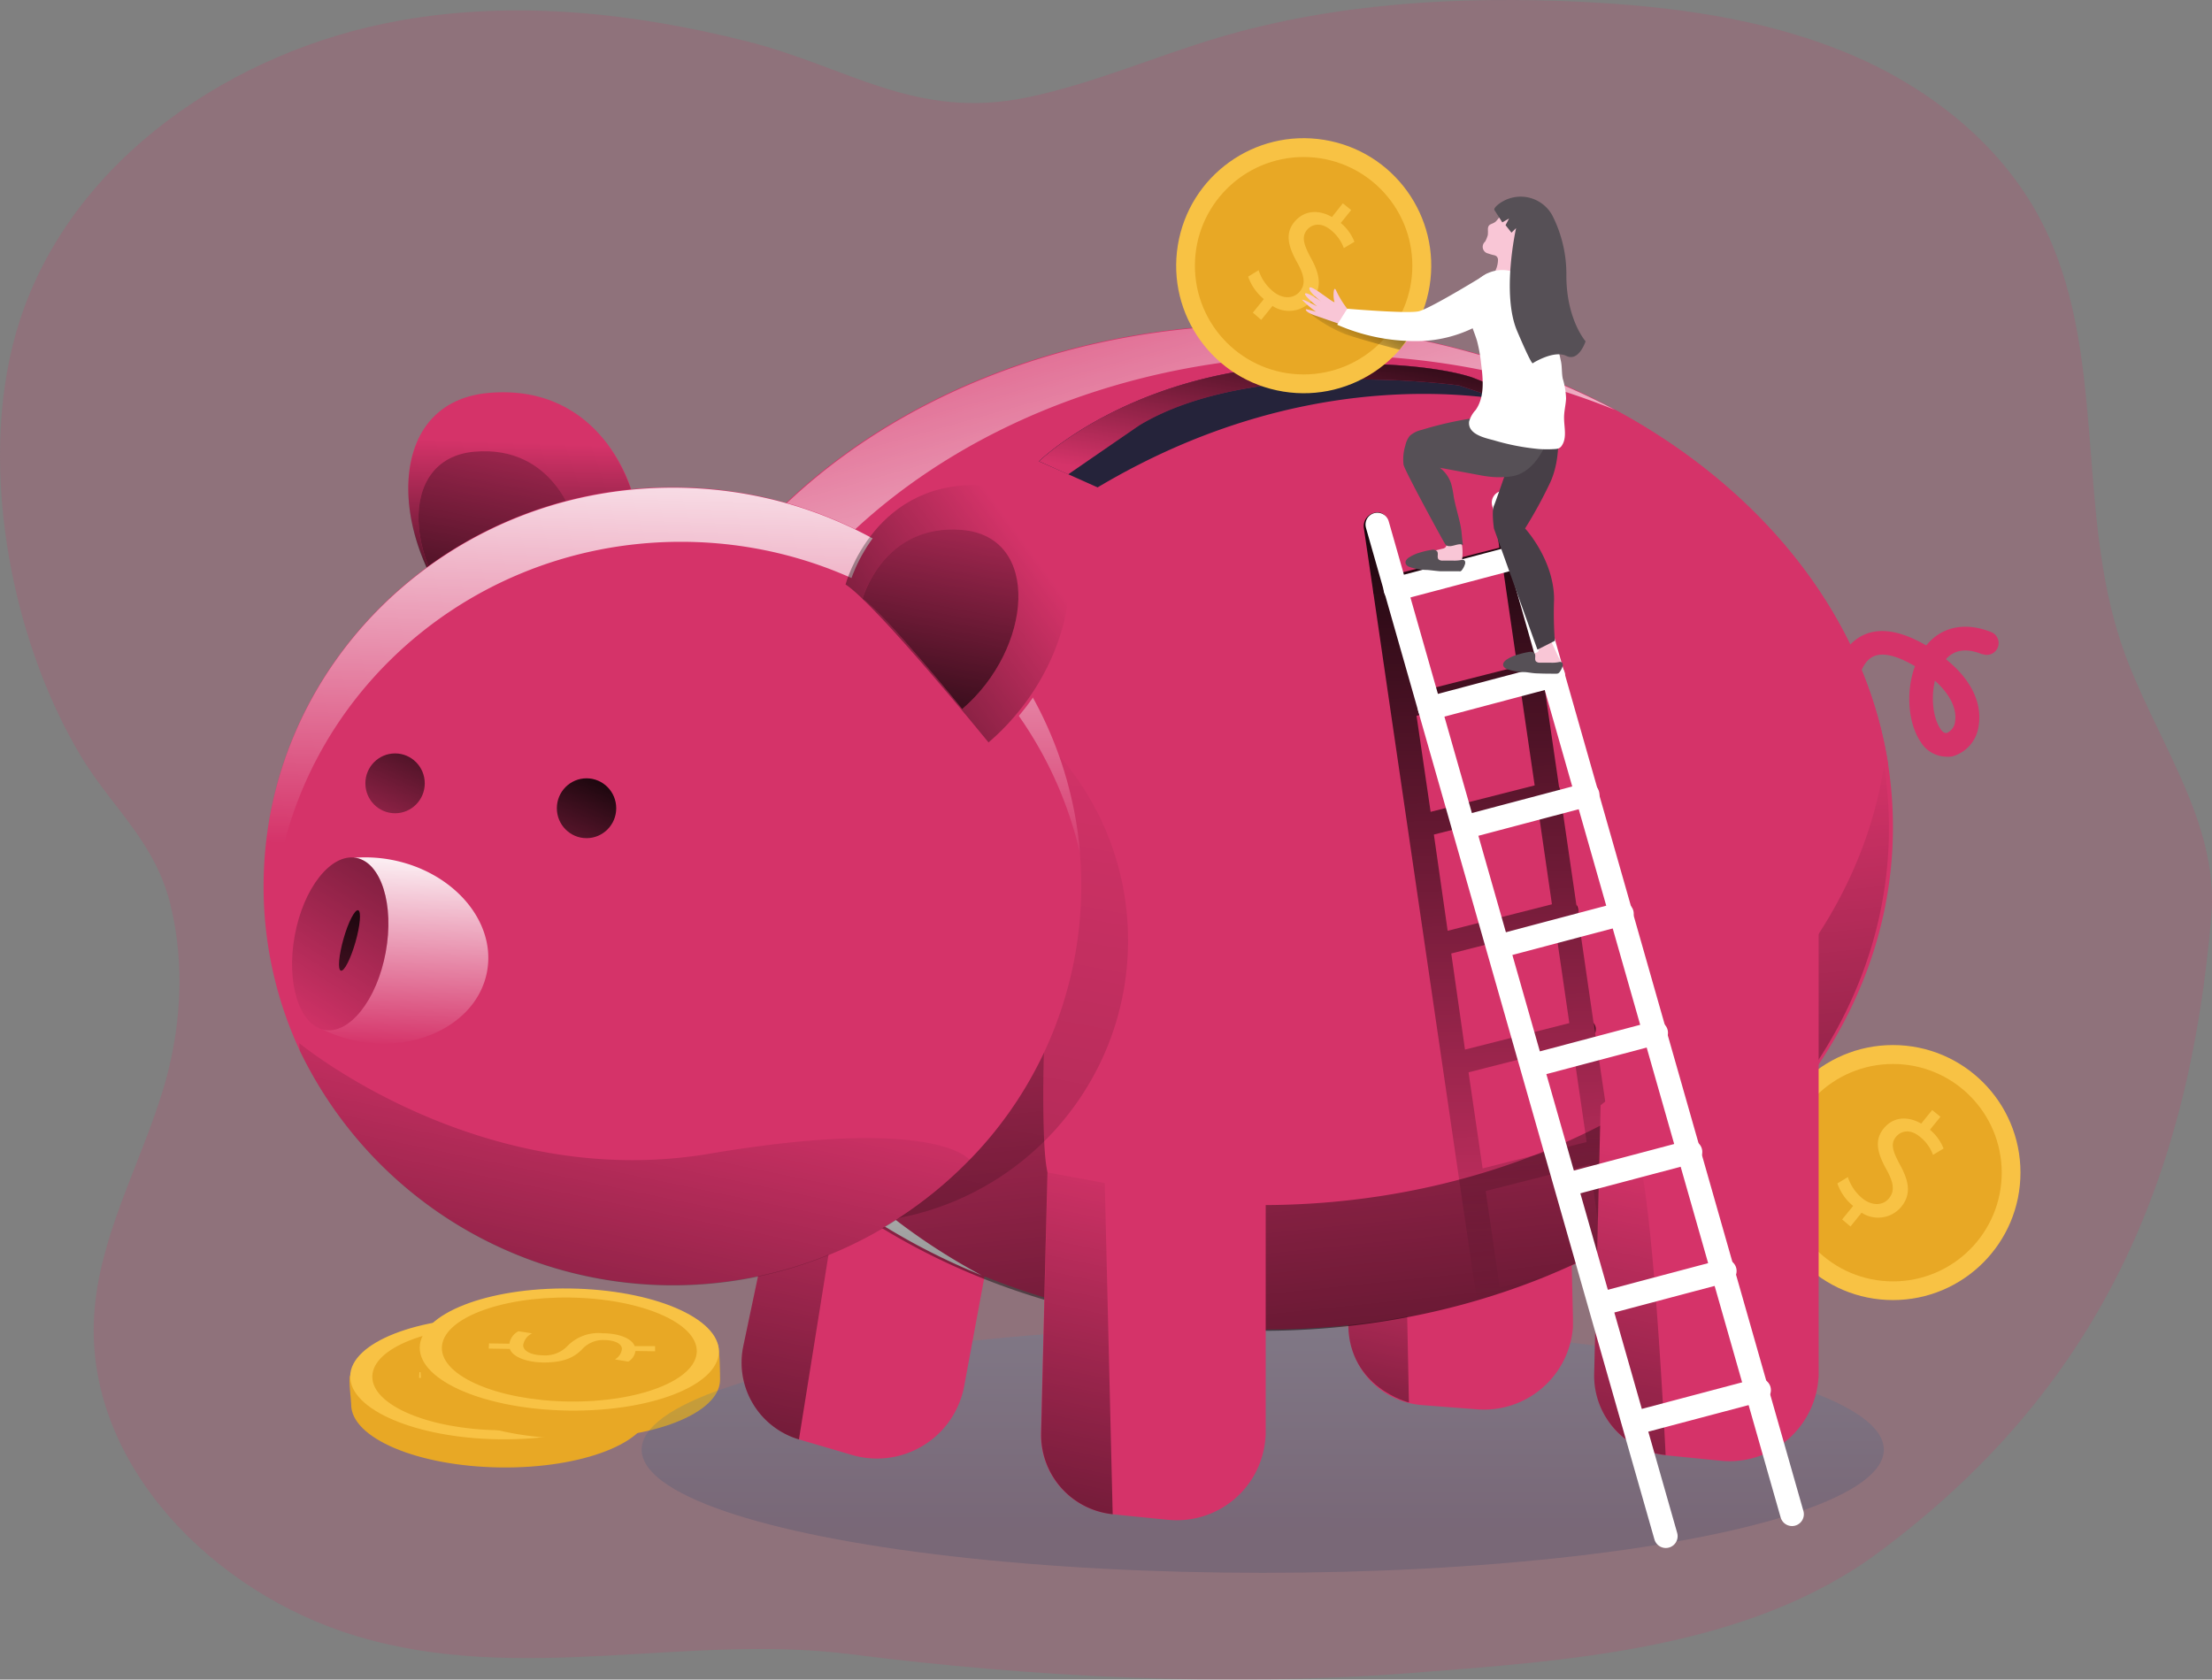 <svg id="Layer_1" data-name="Layer 1" xmlns="http://www.w3.org/2000/svg" xmlns:xlink="http://www.w3.org/1999/xlink" viewBox="0 0 373.96 283.99"><rect x="0" y="0" width="373.96" height="283.99" fill="#808080" stroke="none"/><defs><linearGradient id="linear-gradient" x1="-531.62" y1="2625.21" x2="-531.81" y2="2642.45" gradientTransform="matrix(-1, 0, 0, 1, -413.32, -2463.71)" gradientUnits="userSpaceOnUse"><stop offset="0" stop-color="#68e1fd"/><stop offset="1" stop-color="#68e1fd"/></linearGradient><linearGradient id="linear-gradient-2" x1="-576.73" y1="2649.42" x2="-486.98" y2="2649.42" xlink:href="#linear-gradient"/><linearGradient id="linear-gradient-3" x1="-760.51" y1="2763.8" x2="-760.55" y2="2694" gradientTransform="matrix(-1, 0, 0, 1, -547.04, -2505.33)" gradientUnits="userSpaceOnUse"><stop offset="0" stop-color="#183866"/><stop offset="1" stop-color="#68e1fd"/></linearGradient><linearGradient id="linear-gradient-4" x1="-551.85" y1="2818.5" x2="-579.21" y2="2687.03" gradientTransform="matrix(-1, 0, 0, 1, -413.32, -2463.71)" gradientUnits="userSpaceOnUse"><stop offset="0"/><stop offset="1" stop-opacity="0"/></linearGradient><linearGradient id="linear-gradient-5" x1="-765.3" y1="2624.15" x2="-782.87" y2="2539.73" gradientTransform="matrix(-1, 0, 0, 1, -522.71, -2293.71)" xlink:href="#linear-gradient-4"/><linearGradient id="linear-gradient-6" x1="191.97" y1="282.35" x2="246.59" y2="88.08" gradientTransform="matrix(1, 0, 0, -1, 0, 352)" gradientUnits="userSpaceOnUse"><stop offset="0" stop-color="#fff" stop-opacity="0"/><stop offset="0.54" stop-color="#fff"/></linearGradient><linearGradient id="linear-gradient-7" x1="158.32" y1="104.44" x2="176.24" y2="198.28" gradientTransform="matrix(1, 0, 0, -1, -24.33, 310.38)" xlink:href="#linear-gradient-4"/><linearGradient id="linear-gradient-8" x1="-633.96" y1="2447.82" x2="-635.24" y2="2410.17" gradientTransform="matrix(-1, 0, 0, 1, -522.71, -2293.71)" xlink:href="#linear-gradient-4"/><linearGradient id="linear-gradient-9" x1="101.68" y1="188.92" x2="113.5" y2="250.87" gradientTransform="matrix(1, 0, 0, -1, 0, 352)" xlink:href="#linear-gradient-4"/><linearGradient id="linear-gradient-10" x1="-776.43" y1="2629.77" x2="-760.22" y2="2473.82" gradientTransform="matrix(-1, 0, 0, 1, -522.71, -2293.71)" gradientUnits="userSpaceOnUse"><stop offset="0"/><stop offset="0.07" stop-opacity="0.84"/><stop offset="1" stop-opacity="0"/></linearGradient><linearGradient id="linear-gradient-11" x1="273.7" y1="212.74" x2="274.61" y2="172" gradientTransform="matrix(1, 0, 0.14, -1, -46.39, 350)" xlink:href="#linear-gradient-10"/><linearGradient id="linear-gradient-12" x1="304.07" y1="201.16" x2="304.98" y2="160.41" gradientTransform="matrix(1, 0, 0.14, -1, -46.39, 350)" xlink:href="#linear-gradient-10"/><linearGradient id="linear-gradient-13" x1="315.3" y1="172.75" x2="316.88" y2="101.92" gradientTransform="matrix(1, 0, 0.14, -1, -46.39, 350)" xlink:href="#linear-gradient-10"/><linearGradient id="linear-gradient-14" x1="320.9" y1="159.5" x2="322.72" y2="77.57" gradientTransform="matrix(1, 0, 0.14, -1, -46.39, 350)" xlink:href="#linear-gradient-10"/><linearGradient id="linear-gradient-15" x1="326.56" y1="146.49" x2="328.58" y2="55.75" gradientTransform="matrix(1, 0, 0.14, -1, -46.39, 350)" xlink:href="#linear-gradient-10"/><linearGradient id="linear-gradient-16" x1="298.96" y1="136.89" x2="301.17" y2="37.66" gradientTransform="matrix(1, 0, 0, -1, 0, 352)" xlink:href="#linear-gradient-10"/><linearGradient id="linear-gradient-17" x1="299.63" y1="225.25" x2="302.69" y2="87.72" gradientTransform="matrix(1, 0, 0.14, -1, -46.39, 350)" xlink:href="#linear-gradient-10"/><linearGradient id="linear-gradient-18" x1="301.74" y1="124.57" x2="304.09" y2="18.88" gradientTransform="matrix(1, 0, 0, -1, 0, 352)" xlink:href="#linear-gradient-10"/><linearGradient id="linear-gradient-19" x1="137.98" y1="165.5" x2="142.91" y2="305.03" xlink:href="#linear-gradient-6"/><linearGradient id="linear-gradient-20" x1="-650.48" y1="2632.69" x2="-634.42" y2="2667.6" gradientTransform="matrix(-1, 0, 0, 1, -547.04, -2505.33)" xlink:href="#linear-gradient-4"/><linearGradient id="linear-gradient-21" x1="-622.16" y1="2619.67" x2="-606.1" y2="2654.58" gradientTransform="matrix(-1, 0, 0, 1, -547.04, -2505.33)" xlink:href="#linear-gradient-4"/><linearGradient id="linear-gradient-22" x1="-505.82" y1="2682.29" x2="-507.91" y2="2631.09" gradientTransform="matrix(-1, 0, 0, 1, -413.32, -2463.71)" gradientUnits="userSpaceOnUse"><stop offset="0" stop-color="#fff" stop-opacity="0"/><stop offset="0.67" stop-color="#fff"/></linearGradient><linearGradient id="linear-gradient-23" x1="-522.98" y1="2616.14" x2="-481.08" y2="2682.47" gradientTransform="matrix(-0.18, -0.98, -0.98, 0.18, 2611.28, -765.46)" xlink:href="#linear-gradient-4"/><linearGradient id="linear-gradient-24" x1="-500.57" y1="2646.63" x2="-486.61" y2="2711.11" xlink:href="#linear-gradient-4"/><linearGradient id="linear-gradient-25" x1="-519.63" y1="2813.14" x2="-546.99" y2="2681.67" xlink:href="#linear-gradient-4"/><linearGradient id="linear-gradient-26" x1="139.84" y1="172.52" x2="199.53" y2="216.07" gradientTransform="matrix(1, 0, 0, -1, 0, 352)" xlink:href="#linear-gradient-4"/><linearGradient id="linear-gradient-27" x1="176.86" y1="174.57" x2="188.69" y2="236.51" gradientTransform="matrix(1, 0, 0, -1, 0, 352)" xlink:href="#linear-gradient-4"/><linearGradient id="linear-gradient-28" x1="-661.73" y1="2555.06" x2="-655.08" y2="2590.91" xlink:href="#linear-gradient-4"/><linearGradient id="linear-gradient-29" x1="-691.01" y1="2832.55" x2="-718.38" y2="2701.08" xlink:href="#linear-gradient-4"/><linearGradient id="linear-gradient-30" x1="-599.68" y1="2831.36" x2="-627.04" y2="2699.89" xlink:href="#linear-gradient-4"/><linearGradient id="linear-gradient-31" x1="258.84" y1="264.16" x2="251.99" y2="251.58" gradientTransform="matrix(1, 0, 0, -1, 0, 352)" xlink:href="#linear-gradient-4"/></defs><title>5</title><path d="M38.89,170.88c5.18,8,11.74,13.54,14.24,23.64,2.56,10.28,1.8,21.49-1.3,31.57-3.9,12.71-10.8,24.73-11.59,38C38.74,289.2,60.43,311,84.52,318.23c27.75,8.39,55.83-.45,83.63,3.09,30.51,3.88,63.59,5.57,94.26,3.21,26.63-2.06,57.3-3.95,79.45-20.38,37.22-27.62,52.58-63,56.32-107.72,1.35-16.11-9.83-30.26-15.08-45.56-8-23.23-2.37-50.2-13.75-72-6.94-13.29-19.61-23-33.51-28.6s-29-7.58-44-8.33c-20.63-1-41.59.16-61.4,6C219.56,51.17,209.07,55.8,198,58.09,179,62,167.76,52.92,150.56,48.6c-19.09-4.8-39.08-7-58.6-3.51-28.23,5-55.37,23.41-64.26,50.65-7.45,22.81-1.91,53.52,10.42,73.92C38.38,170.07,38.63,170.48,38.89,170.88Z" transform="translate(-24.33 -41.62)" fill="#d53369" opacity="0.18" style="isolation:isolate"/><circle cx="320.02" cy="198.26" r="21.56" fill="#f8c244"/><circle cx="320.03" cy="198.28" r="18.38" fill="#e8a825"/><path d="M335.76,247.81l1.86-2.29a8.35,8.35,0,0,1-2.66-3.8l1.77-1.08a7.73,7.73,0,0,0,2.45,3.6c1.63,1.31,3.46,1.26,4.5,0s.75-2.73-.37-4.77c-1.57-2.79-2.16-5-.56-7s4-2.22,6.38-.87l1.85-2.29,1.4,1.14-1.77,2.19a8,8,0,0,1,2.3,3.18l-1.79,1.07a6.92,6.92,0,0,0-2.23-3.08c-1.74-1.42-3.24-.9-4,0-1,1.18-.6,2.45.71,4.86,1.56,2.84,1.79,5,.16,7a5.1,5.1,0,0,1-6.71,1L337.17,249Z" transform="translate(-24.33 -41.62)" fill="#f8c244"/><path d="M108.85,289.74c-14-.2-25.23-5-25.15-10.69,0-.63-.47-4.21-.2-4.78,2.21-4.79,13.22-5.35,25.64-5.18,12.22.18,22.48,0,24.77,4.72.34.68.39,5.28.38,6C134.22,285.48,122.82,289.94,108.85,289.74Z" transform="translate(-24.33 -41.62)" fill="#e8a825"/><ellipse cx="108.82" cy="274.66" rx="10.32" ry="25.29" transform="translate(-191.7 337.92) rotate(-89.18)" fill="#f8c244"/><ellipse cx="108.82" cy="274.66" rx="8.79" ry="21.55" transform="translate(-191.7 337.92) rotate(-89.18)" fill="#e8a825"/><path d="M95.23,273.62l3.44.06a2.83,2.83,0,0,1,1.54-2.11l2.29.36a2.69,2.69,0,0,0-1.5,2c0,1,1.39,1.69,3.33,1.71a5.19,5.19,0,0,0,4.1-1.52,7.27,7.27,0,0,1,5.94-2.21c2.84,0,5,.89,5.49,2.18l3.44.05V275l-3.32-.06a2.45,2.45,0,0,1-1.22,1.81l-2.25-.38a2.36,2.36,0,0,0,1.19-1.75c0-1.06-1.55-1.5-2.93-1.52a4.86,4.86,0,0,0-3.92,1.67c-1.45,1.42-3.24,2.11-6.32,2.11-2.71,0-5.28-.84-5.79-2.29H95.18Z" transform="translate(-24.33 -41.62)" fill="#f8c244"/><path d="M120.62,284.88c-14-.2-25.23-5-25.15-10.68,0-.64-.47-4.22-.2-4.79,2.2-4.79,13.22-5.34,25.64-5.18,12.22.18,22.48,0,24.77,4.73.34.67.39,5.27.38,6C146,280.62,134.59,285.08,120.62,284.88Z" transform="translate(-24.33 -41.62)" fill="#e8a825"/><ellipse cx="120.59" cy="269.8" rx="10.32" ry="25.29" transform="translate(-175.25 344.9) rotate(-89.18)" fill="#f8c244"/><ellipse cx="120.59" cy="269.8" rx="8.79" ry="21.55" transform="translate(-175.25 344.9) rotate(-89.18)" fill="#e8a825"/><path d="M107,268.77l3.45.05a2.83,2.83,0,0,1,1.54-2.11l2.29.36a2.69,2.69,0,0,0-1.5,2c0,1,1.38,1.69,3.32,1.71a5.2,5.2,0,0,0,4.11-1.52,7.3,7.3,0,0,1,5.94-2.21c2.84,0,5,.89,5.48,2.18h3.45v.87l-3.32-.05a2.48,2.48,0,0,1-1.22,1.8l-2.25-.38a2.32,2.32,0,0,0,1.18-1.75c0-1.06-1.55-1.5-2.92-1.52a4.82,4.82,0,0,0-3.92,1.68c-1.45,1.41-3.25,2.11-6.33,2.11-2.71,0-5.27-.85-5.78-2.29l-3.56-.06Z" transform="translate(-24.33 -41.62)" fill="#f8c244"/><path d="M118.56,170.28c25.08,0,45.43,6,45.43,13.33a4.4,4.4,0,0,1-.57,2.1c-3.45,6.36-22.22,11.22-44.87,11.22s-41.45-4.86-44.88-11.22a4.4,4.4,0,0,1-.57-2.1C73.1,176.24,93.47,170.28,118.56,170.28Z" transform="translate(-24.33 -41.62)" fill="url(#linear-gradient)"/><path d="M118.54,174.49c22.65,0,41.44,4.86,44.87,11.22-3.45,6.36-22.22,11.22-44.87,11.22s-41.45-4.86-44.88-11.22C77.1,179.35,95.88,174.49,118.54,174.49Z" transform="translate(-24.33 -41.62)" fill="url(#linear-gradient-2)"/><ellipse cx="213.48" cy="245.11" rx="105" ry="20.83" opacity="0.19" fill="url(#linear-gradient-3)" style="isolation:isolate"/><path d="M150,269.2l9.35-44.4,35,13.36-7,37.74a13.09,13.09,0,0,1-.36,1.53h0a15,15,0,0,1-18.59,10.21l-9-2.64A13.55,13.55,0,0,1,150,269.2Z" transform="translate(-24.33 -41.62)" fill="#d53369"/><path d="M150,269.2l9.06-43,9.18,3.53L159.4,285A13.54,13.54,0,0,1,150,269.2Z" transform="translate(-24.33 -41.62)" fill="url(#linear-gradient-4)"/><path d="M252.29,265.65l.08-45.39,37,5.82.88,38.38V266h0a15.07,15.07,0,0,1-16.12,13.92l-9.38-.72A13.47,13.47,0,0,1,252.29,265.65Z" transform="translate(-24.33 -41.62)" fill="#d53369"/><path d="M251.85,241.9s.28,14.15.42,23.75c.15,10.63,10.25,13.1,10.25,13.1l-.57-28.7Z" transform="translate(-24.33 -41.62)" fill="url(#linear-gradient-5)"/><path d="M238.31,96.53c54.09,0,98.7,32.42,105.23,74.31-6.53,41.9-51.18,74.32-105.23,74.32s-98.67-32.42-105.2-74.32C139.64,129,184.22,96.53,238.31,96.53Z" transform="translate(-24.33 -41.62)" fill="#d53369"/><path d="M324.48,209.75c1-1.07,1.9-2.16,2.81-3.29C326.39,207.58,325.45,208.67,324.48,209.75Zm0,0c1-1.07,1.9-2.16,2.81-3.29C326.39,207.58,325.45,208.67,324.48,209.75Z" transform="translate(-24.33 -41.62)" fill="#d53369"/><path d="M344.35,181.47c0,28.8-17.9,54.25-45.27,69.61-1.27.72-2.55,1.41-3.86,2.07q-4,2-8.23,3.8a121.08,121.08,0,0,1-13,4.52,129.27,129.27,0,0,1-35.73,4.95c-58.54,0-106-38-106-85a67.58,67.58,0,0,1,.81-10.63c.16,1,.34,2,.55,3q-.3-1.5-.54-3c6.53-41.89,51.11-74.31,105.2-74.31S337,129,343.53,170.84A68.81,68.81,0,0,1,344.35,181.47Z" transform="translate(-24.33 -41.62)" fill="#d53369"/><path d="M144,176c.08.51.17,1,.25,1.53-.1-.51-.18-1-.26-1.53a67.58,67.58,0,0,0-.81,10.63c0,29.46,18.72,55.41,47.15,70.65-34.44-14-58-42.7-58-75.77a67.58,67.58,0,0,1,.81-10.63c.16,1,.34,2,.55,3q-.3-1.5-.54-3c6.53-41.89,51.11-74.31,105.2-74.31a124.74,124.74,0,0,1,59,14.35,127.13,127.13,0,0,0-48.12-9.23C195.1,101.65,150.52,134.07,144,176Z" transform="translate(-24.33 -41.62)" fill="url(#linear-gradient-6)"/><circle cx="142.95" cy="159.02" r="47.76" opacity="0.19" fill="url(#linear-gradient-7)" style="isolation:isolate"/><path d="M107,151.48c-17.08-14.6-19.28-41.8,0-43.43s24.17,16.71,24.17,16.71C125.86,128.21,107,151.5,107,151.48Z" transform="translate(-24.33 -41.62)" fill="#d53369"/><path d="M107,151.64c-17.08-14.6-19.28-41.8,0-43.43s24.17,16.71,24.17,16.71C125.86,128.37,107,151.66,107,151.64Z" transform="translate(-24.33 -41.62)" fill="url(#linear-gradient-8)"/><path d="M104.58,148.28c-11.9-10.2-13.41-29.15,0-30.29s16.84,11.65,16.84,11.65C117.72,132,104.58,148.26,104.58,148.28Z" transform="translate(-24.33 -41.62)" fill="#d53369"/><path d="M104.58,148.28c-11.9-10.2-13.41-29.15,0-30.29s16.84,11.65,16.84,11.65C117.72,132,104.58,148.26,104.58,148.28Z" transform="translate(-24.33 -41.62)" fill="url(#linear-gradient-9)"/><path d="M132.41,171.07c4.1,26.37,23.29,49,50.43,62.12l8.83-10.13,9.22-4.79c-.13.39-.55,17.55.55,21.61a115.34,115.34,0,0,0,36.18,5.5c54.1,0,98.7-32.45,105.23-74.32a68.81,68.81,0,0,1,.82,10.63c0,46.91-47.5,84.95-106,84.95s-106-38-106-84.95A67.39,67.39,0,0,1,132.41,171.07Z" transform="translate(-24.33 -41.62)" fill="url(#linear-gradient-10)"/><path d="M256.63,142.11a1.25,1.25,0,0,1-.12-.46,1.48,1.48,0,0,1,0-.42Z" transform="translate(-24.33 -41.62)" fill="url(#linear-gradient-11)"/><path d="M285.17,155.63l-.14-.88a1.39,1.39,0,0,1,.13.44A2.16,2.16,0,0,1,285.17,155.63Z" transform="translate(-24.33 -41.62)" fill="url(#linear-gradient-12)"/><path d="M291.07,196.13l-.23-1.53a1.61,1.61,0,0,1,.29.76A2,2,0,0,1,291.07,196.13Z" transform="translate(-24.33 -41.62)" fill="url(#linear-gradient-13)"/><path d="M294,216.34l-.25-1.76a1.79,1.79,0,0,1,.36.85A2,2,0,0,1,294,216.34Z" transform="translate(-24.33 -41.62)" fill="url(#linear-gradient-14)"/><path d="M297,236.54l-.28-2a1.59,1.59,0,0,1,.42.94A1.84,1.84,0,0,1,297,236.54Z" transform="translate(-24.33 -41.62)" fill="url(#linear-gradient-15)"/><path d="M300.09,255.61a1.92,1.92,0,0,1-.19,1.13l-.31-2.15A1.71,1.71,0,0,1,300.09,255.61Z" transform="translate(-24.33 -41.62)" fill="url(#linear-gradient-16)"/><path d="M297,236.54l-.29-1.95L294,216.34l-.26-1.76-2.68-18.45-.23-1.53-2.73-18.72a1.26,1.26,0,0,0,0-.61,1.51,1.51,0,0,0-.2-.62l-2.77-19-.13-.87-2.86-19.59v-.11L280.83,126a1.73,1.73,0,0,0-2-1.43,1.37,1.37,0,0,0-.29.07,2.33,2.33,0,0,0-1.73,2.46l1,7.13-17.58,4.48-1.32-9a1.74,1.74,0,0,0-2-1.44l-.3.08a2.32,2.32,0,0,0-1.72,2.46l1.53,10.44h0l.13.88h0l2.86,19.61L274,261.47A118.65,118.65,0,0,0,287,257l-9.12,2.33L275.5,243l17.59-4.48,2.13,14.61c1.31-.66,2.59-1.35,3.86-2.07Zm-36.12-94,17.6-4.48,2.37,16.27-17.6,4.48Zm2.93,20.11,17.59-4.49,2.38,16.26-17.59,4.47Zm2.93,20.08,17.6-4.47,2.36,16.26L269.07,199Zm2.94,20.11,17.59-4.49,2.37,16.26L272,219.09Zm5.3,36.34-2.38-16.25,17.6-4.48,2.37,16.26Z" transform="translate(-24.33 -41.62)" fill="url(#linear-gradient-17)"/><path d="M303.08,275.69a2,2,0,0,1-.24,1.21l-.33-2.29A1.69,1.69,0,0,1,303.08,275.69Z" transform="translate(-24.33 -41.62)" fill="url(#linear-gradient-18)"/><path d="M138,124c38.18,0,69.13,30.17,69.13,67.42a66.33,66.33,0,0,1-18.89,46.32A70,70,0,0,1,75,219.24a65.88,65.88,0,0,1-6.11-27.76C68.91,154.23,99.86,124,138,124Z" transform="translate(-24.33 -41.62)" fill="#d53369"/><path d="M206.94,186c-6.86-30.2-34.48-52.77-67.5-52.77-38.18,0-69.13,30.19-69.13,67.44,0,1.81.07,3.62.22,5.43a65.71,65.71,0,0,1-1.62-14.59c0-37.25,31-67.43,69.12-67.43C174.31,124.05,204.07,151.29,206.94,186Z" transform="translate(-24.33 -41.62)" fill="url(#linear-gradient-19)"/><ellipse cx="99.16" cy="136.66" rx="5.02" ry="5.06" fill="#d53369"/><ellipse cx="66.79" cy="132.45" rx="5.02" ry="5.06" fill="#d53369"/><ellipse cx="99.16" cy="136.66" rx="5.02" ry="5.06" fill="url(#linear-gradient-20)"/><ellipse cx="66.79" cy="132.45" rx="5.02" ry="5.06" fill="url(#linear-gradient-21)"/><path d="M90.51,187c10.49,2,17.73,10.44,16.16,18.9s-11.34,13.71-21.83,11.76a23.15,23.15,0,0,1-6-2l5.35-29A23.92,23.92,0,0,1,90.51,187Z" transform="translate(-24.33 -41.62)" fill="#d53369"/><path d="M90.51,187c10.49,2,17.73,10.44,16.16,18.9s-11.34,13.71-21.83,11.76a23.15,23.15,0,0,1-6-2l5.35-29A23.92,23.92,0,0,1,90.51,187Z" transform="translate(-24.33 -41.62)" fill="url(#linear-gradient-22)"/><ellipse cx="81.86" cy="201.21" rx="14.79" ry="7.82" transform="translate(-155.17 203.75) rotate(-79.59)" fill="#d53369"/><ellipse cx="81.86" cy="201.21" rx="14.79" ry="7.82" transform="translate(-155.17 203.75) rotate(-79.59)" fill="url(#linear-gradient-23)"/><path d="M84.88,195.53c.55.16.35,2.57-.46,5.4s-1.91,5-2.47,4.81-.34-2.57.46-5.4S84.33,195.37,84.88,195.53Z" transform="translate(-24.33 -41.62)" fill="url(#linear-gradient-24)"/><path d="M144.23,236.7c38.77-6.54,44.05,1.08,44.05,1.08A70,70,0,0,1,75,219.24L74.93,218S105.47,243.24,144.23,236.7Z" transform="translate(-24.33 -41.62)" fill="url(#linear-gradient-25)"/><path d="M192.09,167.15c17.09-14.59,19.29-41.79,0-43.42s-24.16,16.71-24.16,16.71C173.24,143.89,192.09,167.18,192.09,167.15Z" transform="translate(-24.33 -41.62)" fill="#d53369"/><path d="M191.45,167.15c17.08-14.59,19.28-41.79,0-43.42s-24.17,16.71-24.17,16.71C172.59,143.89,191.45,167.18,191.45,167.15Z" transform="translate(-24.33 -41.62)" fill="url(#linear-gradient-26)"/><path d="M187,161.51c11.9-10.19,13.41-29.14,0-30.28s-16.84,11.64-16.84,11.64C173.87,145.29,187,161.5,187,161.51Z" transform="translate(-24.33 -41.62)" fill="#d53369"/><path d="M187,161.51c11.9-10.19,13.41-29.14,0-30.28s-16.84,11.64-16.84,11.64C173.87,145.29,187,161.5,187,161.51Z" transform="translate(-24.33 -41.62)" fill="url(#linear-gradient-27)"/><path d="M243,103.39c22.25-1.26,30.54,2.17,30.54,2.17l14.34,5.71a59,59,0,0,0-9.93-2.15h0c-13.53-1.93-39.29-2.23-68.06,14.91l-4.92-2.2-5-2.21S214.78,105,243,103.39Z" transform="translate(-24.33 -41.62)" fill="#25233a"/><path d="M243,103.39c22.25-1.26,30.54,2.17,30.54,2.17l14.34,5.71a59,59,0,0,0-9.93-2.15h0L271,106.79s-34.92-4.86-54.09,6.77l-12,8.27L200,119.62S214.78,105,243,103.39Z" transform="translate(-24.33 -41.62)" fill="#d53369"/><path d="M243,103.39c22.25-1.26,30.54,2.17,30.54,2.17l14.34,5.71a59,59,0,0,0-9.93-2.15h0L271,106.79s-34.92-4.86-54.09,6.77l-12,8.27L200,119.62S214.78,105,243,103.39Z" transform="translate(-24.33 -41.62)" fill="url(#linear-gradient-28)"/><path d="M200.31,283.85l1.14-45.37,36.86,6.68v38.41a10.41,10.41,0,0,1-.07,1.48h0a15,15,0,0,1-16.32,13.55h-.1l-9.38-.94A13.48,13.48,0,0,1,200.31,283.85Z" transform="translate(-24.33 -41.62)" fill="#d53369"/><path d="M293.85,273.85l1-41.78h0l.08-3.57,36.86-29.6v74.67a10.76,10.76,0,0,1-.07,1.5h0a15.06,15.06,0,0,1-16.44,13.54l-9.37-.93A13.51,13.51,0,0,1,293.85,273.85Z" transform="translate(-24.33 -41.62)" fill="#d53369"/><path d="M293.84,273.85l1-41.78h0s3-1.62,5.94,3.57,5.14,52,5.14,52A13.5,13.5,0,0,1,293.84,273.85Z" transform="translate(-24.33 -41.62)" fill="url(#linear-gradient-29)"/><path d="M200.35,283.87l1.09-44,9.66,1.78,1.34,56A13.48,13.48,0,0,1,200.35,283.87Z" transform="translate(-24.33 -41.62)" fill="url(#linear-gradient-30)"/><path d="M353.31,169.56a5.17,5.17,0,0,1-4.24-2.44c-2.24-3.32-2.54-8.65-1-12.86-2.32-1.37-5.28-2.62-7.21-1.55-2.22,1.22-2.72,5.26-2.73,6.72a2,2,0,0,1-2,2h0a2,2,0,0,1-2-2c0-.77.13-7.62,4.79-10.21,2.87-1.59,6.59-1.08,11.06,1.54h0c2.59-3.2,6.57-4,10.92-2.29a2,2,0,0,1-1.37,3.76l-.12,0c-2.64-1.06-4.64-.78-6.11.85,5.88,4.7,5.88,9.32,5.54,11.24a6.17,6.17,0,0,1-4.5,5.21A5.05,5.05,0,0,1,353.31,169.56Zm-1.86-12.85c-.71,2.94-.31,6.33.94,8.16.35.53.71.75,1.07.68a2.35,2.35,0,0,0,1.4-2c.14-.87.25-3.55-3.41-6.84Z" transform="translate(-24.33 -41.62)" fill="#d53369"/><circle cx="244.73" cy="86.54" r="21.56" transform="translate(95.77 272.63) rotate(-80.78)" fill="#f8c244"/><circle cx="220.39" cy="44.93" r="18.38" fill="#e8a825"/><path d="M245.55,94.41a23,23,0,0,0,6.26,3.73c3.14,1.08,9.14,2.61,9.14,2.61l2.16-2.92Z" transform="translate(-24.33 -41.62)" fill="url(#linear-gradient-31)"/><path d="M236.14,94.48,238,92.19a8.55,8.55,0,0,1-2.66-3.8l1.77-1.08a7.75,7.75,0,0,0,2.46,3.6c1.62,1.31,3.45,1.26,4.5,0s.75-2.73-.37-4.78c-1.58-2.78-2.16-5-.57-6.95s4-2.22,6.38-.87L251.35,76l1.41,1.14L251,79.32a8,8,0,0,1,2.31,3.18l-1.79,1.07a7.07,7.07,0,0,0-2.23-3.08c-1.75-1.42-3.25-.9-4,0-.95,1.18-.59,2.45.72,4.86,1.56,2.84,1.78,5,.15,7a5.08,5.08,0,0,1-6.7,1l-1.91,2.36Z" transform="translate(-24.33 -41.62)" fill="#f8c244"/><path d="M252.09,93.82a16.76,16.76,0,0,1-1.84-3c-.49-1.24-.6,1.09-.32,1.79s-4-3-4.22-2.32,2,2.32,2,2.32S245.42,91,245,91.24s2,2.18,2,2.18-2.53-1.34-2.53-1.09a17.25,17.25,0,0,0,2.35,2s-1.44-.42-1.65-.42-.14.5,1.58,1.09l4.4,1.53Z" transform="translate(-24.33 -41.62)" fill="#f9c6d6"/><line x1="232.85" y1="88.69" x2="281.62" y2="259.74" fill="none" stroke="#fff" stroke-linecap="round" stroke-linejoin="round" stroke-width="4"/><line x1="254.2" y1="84.98" x2="302.96" y2="256.03" fill="none" stroke="#fff" stroke-linecap="round" stroke-linejoin="round" stroke-width="4"/><line x1="235.91" y1="99.62" x2="256.8" y2="94.09" fill="none" stroke="#fff" stroke-linecap="round" stroke-linejoin="round" stroke-width="4"/><line x1="241.71" y1="119.76" x2="262.6" y2="114.22" fill="none" stroke="#fff" stroke-linecap="round" stroke-linejoin="round" stroke-width="4"/><line x1="247.51" y1="139.89" x2="268.4" y2="134.36" fill="none" stroke="#fff" stroke-linecap="round" stroke-linejoin="round" stroke-width="4"/><line x1="253.31" y1="160.03" x2="274.2" y2="154.5" fill="none" stroke="#fff" stroke-linecap="round" stroke-linejoin="round" stroke-width="4"/><line x1="259.11" y1="180.16" x2="279.99" y2="174.63" fill="none" stroke="#fff" stroke-linecap="round" stroke-linejoin="round" stroke-width="4"/><line x1="264.91" y1="200.3" x2="285.79" y2="194.77" fill="none" stroke="#fff" stroke-linecap="round" stroke-linejoin="round" stroke-width="4"/><line x1="270.71" y1="220.44" x2="291.59" y2="214.9" fill="none" stroke="#fff" stroke-linecap="round" stroke-linejoin="round" stroke-width="4"/><line x1="276.51" y1="240.57" x2="297.39" y2="235.04" fill="none" stroke="#fff" stroke-linecap="round" stroke-linejoin="round" stroke-width="4"/><path d="M271.53,136.11a1.48,1.48,0,0,1-.4,1.18,1.28,1.28,0,0,1-.53.21,5.88,5.88,0,0,1-1.51.1,22.26,22.26,0,0,1-2.82-.4l-1.61-.31a.75.75,0,0,1-.52-.26.56.56,0,0,1,.09-.62,2.22,2.22,0,0,1,1-.67,19.09,19.09,0,0,1,2.95-.94.94.94,0,0,0,.46-.19c.21-.17.25-.47.38-.7a1.2,1.2,0,0,1,1.27-.49c.46.09,1.12.4,1.23.91A9.35,9.35,0,0,1,271.53,136.11Z" transform="translate(-24.33 -41.62)" fill="#f9c6d6"/><path d="M266.37,134.59a1,1,0,0,1,.92.25c.27.39-.07,1,.24,1.36a1,1,0,0,0,.7.21H270a6.06,6.06,0,0,0,1.41-.11.62.62,0,0,1,.33,0,.39.39,0,0,1,.29.35.85.85,0,0,1-.07.47,3.07,3.07,0,0,1-.48.89.7.7,0,0,1-.22.2.81.81,0,0,1-.31,0h-3.14c-.72-.05-1.45-.16-2.17-.22a9.24,9.24,0,0,1-3.08-.53,1,1,0,0,1-.58-.53.72.72,0,0,1,.13-.66,1.6,1.6,0,0,1,.52-.45,6.61,6.61,0,0,1,1.85-.8A13.6,13.6,0,0,1,266.37,134.59Z" transform="translate(-24.33 -41.62)" fill="#565056"/><path d="M288.19,153.59v.12c-.06,1.41-1.92,1.44-2.93,1.39a19.15,19.15,0,0,1-2.82-.4l-1.6-.31a.72.72,0,0,1-.53-.26.57.57,0,0,1,.1-.61,2.29,2.29,0,0,1,1-.68c.87-.35,1.75-.59,2.64-.86s.13-1.33,0-1.9a.55.55,0,0,1,0-.36.68.68,0,0,1,.37-.25,4.94,4.94,0,0,1,1.43-.25.49.49,0,0,1,.29.05.46.46,0,0,1,.16.23l1.53,3.26A2.46,2.46,0,0,1,288.19,153.59Z" transform="translate(-24.33 -41.62)" fill="#f9c6d6"/><path d="M287.51,112.2s1.14,6.42-1.21,11.23a76.55,76.55,0,0,1-4.14,7.54s4.9,5.29,4.9,12a62.9,62.9,0,0,0,.13,7l-2.94,1.49L276.9,131s-.44-2.91,0-3.89S281.12,115,281.12,115Z" transform="translate(-24.33 -41.62)" fill="#473f47"/><path d="M275.85,81.38a5,5,0,0,1-.45,1.1,1.15,1.15,0,0,0,.51,2,8.7,8.7,0,0,0,.87.26,1.27,1.27,0,0,1,.53.2.81.81,0,0,1,.27.56,4.21,4.21,0,0,1-.33,1.64,2,2,0,0,0,0,1.64c.65,1.07,1.8.26,2.45-.3a4,4,0,0,0,.9-1.24,8.66,8.66,0,0,0,.91-4.82,6.72,6.72,0,0,0-1-3c-.45-.7-1.42-1.85-2.37-1.32-.47.27-.68.85-1.14,1.13s-.79.27-1,.61-.08.86-.13,1.24A1,1,0,0,1,275.85,81.38Z" transform="translate(-24.33 -41.62)" fill="#f9c6d6"/><path d="M272.29,112.5a60.28,60.28,0,0,0-7.62,1.81,4.46,4.46,0,0,0-2,1,3.88,3.88,0,0,0-.75,1.62,7.85,7.85,0,0,0-.3,3.3c.22,1,6.5,12.55,7,13.33a1,1,0,0,0,.25.29.81.81,0,0,0,.43.11c.71.08,1.78-.59,2.36-.18-.28-2-.16-2.14-.49-3.65s-.8-3-1.07-4.5a16.91,16.91,0,0,0-.44-2.23,5.55,5.55,0,0,0-1.9-2.69l6.57,1.22a21.22,21.22,0,0,0,2.24.33,14.7,14.7,0,0,0,3.38-.11c2.31-.36,4.09-2.3,5.14-4.27a10.19,10.19,0,0,0,1.14-3.44,6.83,6.83,0,0,0,0-1.69,14.27,14.27,0,0,0-.36-1.49c-1.14.82-3,.37-4.33.38a55.15,55.15,0,0,0-5.6.31C274.74,112.13,273.51,112.3,272.29,112.5Z" transform="translate(-24.33 -41.62)" fill="#565056"/><path d="M279.53,87.41a5.9,5.9,0,0,0-7,4.54,6,6,0,0,0-.1,1.75c.11,2,1.09,3.76,1.63,5.65a25.84,25.84,0,0,1,.67,3.8c.34,2.66.61,5.59-.92,7.79a4.78,4.78,0,0,0-1.11,1.94c-.29,2.18,2.69,2.79,4.2,3.19a39,39,0,0,0,7.57,1.47,19,19,0,0,0,2.82,0,1.94,1.94,0,0,0,.58-.12,1.23,1.23,0,0,0,.52-.49c.88-1.34.35-3.11.36-4.71,0-1.09.29-2.15.34-3.23a13,13,0,0,0-.56-3.34c-.19-.93-.11-1.92-.29-2.87a50.73,50.73,0,0,0-2.09-7.24,25.49,25.49,0,0,0-1.83-4.3,7.57,7.57,0,0,0-3.86-3.56A5.06,5.06,0,0,0,279.53,87.41Z" transform="translate(-24.33 -41.62)" fill="#fff"/><path d="M278.31,93.82a22.15,22.15,0,0,1-13.19,5.44,32.93,32.93,0,0,1-14.72-2.73l1.69-2.71s10.35.88,12.11.43c2.1-.53,11.46-6.32,11.46-6.32S280.68,87.44,278.31,93.82Z" transform="translate(-24.33 -41.62)" fill="#fff"/><path d="M282.85,151.85a1,1,0,0,1,.92.25c.27.39-.08,1,.24,1.36a1,1,0,0,0,.7.21h1.79a5.56,5.56,0,0,0,1.41-.11.62.62,0,0,1,.33,0,.39.39,0,0,1,.29.35.85.85,0,0,1-.07.47,3.12,3.12,0,0,1-.48.9.67.67,0,0,1-.22.19.81.81,0,0,1-.31.06c-1.05,0-2.1,0-3.14-.05-.73,0-1.45-.16-2.17-.22a8.76,8.76,0,0,1-3.08-.53,1,1,0,0,1-.58-.53.7.7,0,0,1,.13-.65,1.76,1.76,0,0,1,.52-.46,6.61,6.61,0,0,1,1.85-.8A13.36,13.36,0,0,1,282.85,151.85Z" transform="translate(-24.33 -41.62)" fill="#565056"/><path d="M277.54,76.25c-.38.32-.63.63-.58.86l1.35,2.11,1.14-.65-.59,1.12,1,1.27.78-.77s-2.5,11.11.17,17.39,2.67,5.44,2.67,5.44,3.54-2.26,5.66-1.22,3.25-2.47,3.25-2.47-3.21-3.63-3.25-11A21.91,21.91,0,0,0,286.74,78a6.1,6.1,0,0,0-8.31-2.35A5.34,5.34,0,0,0,277.54,76.25Z" transform="translate(-24.33 -41.62)" fill="#565056"/></svg>